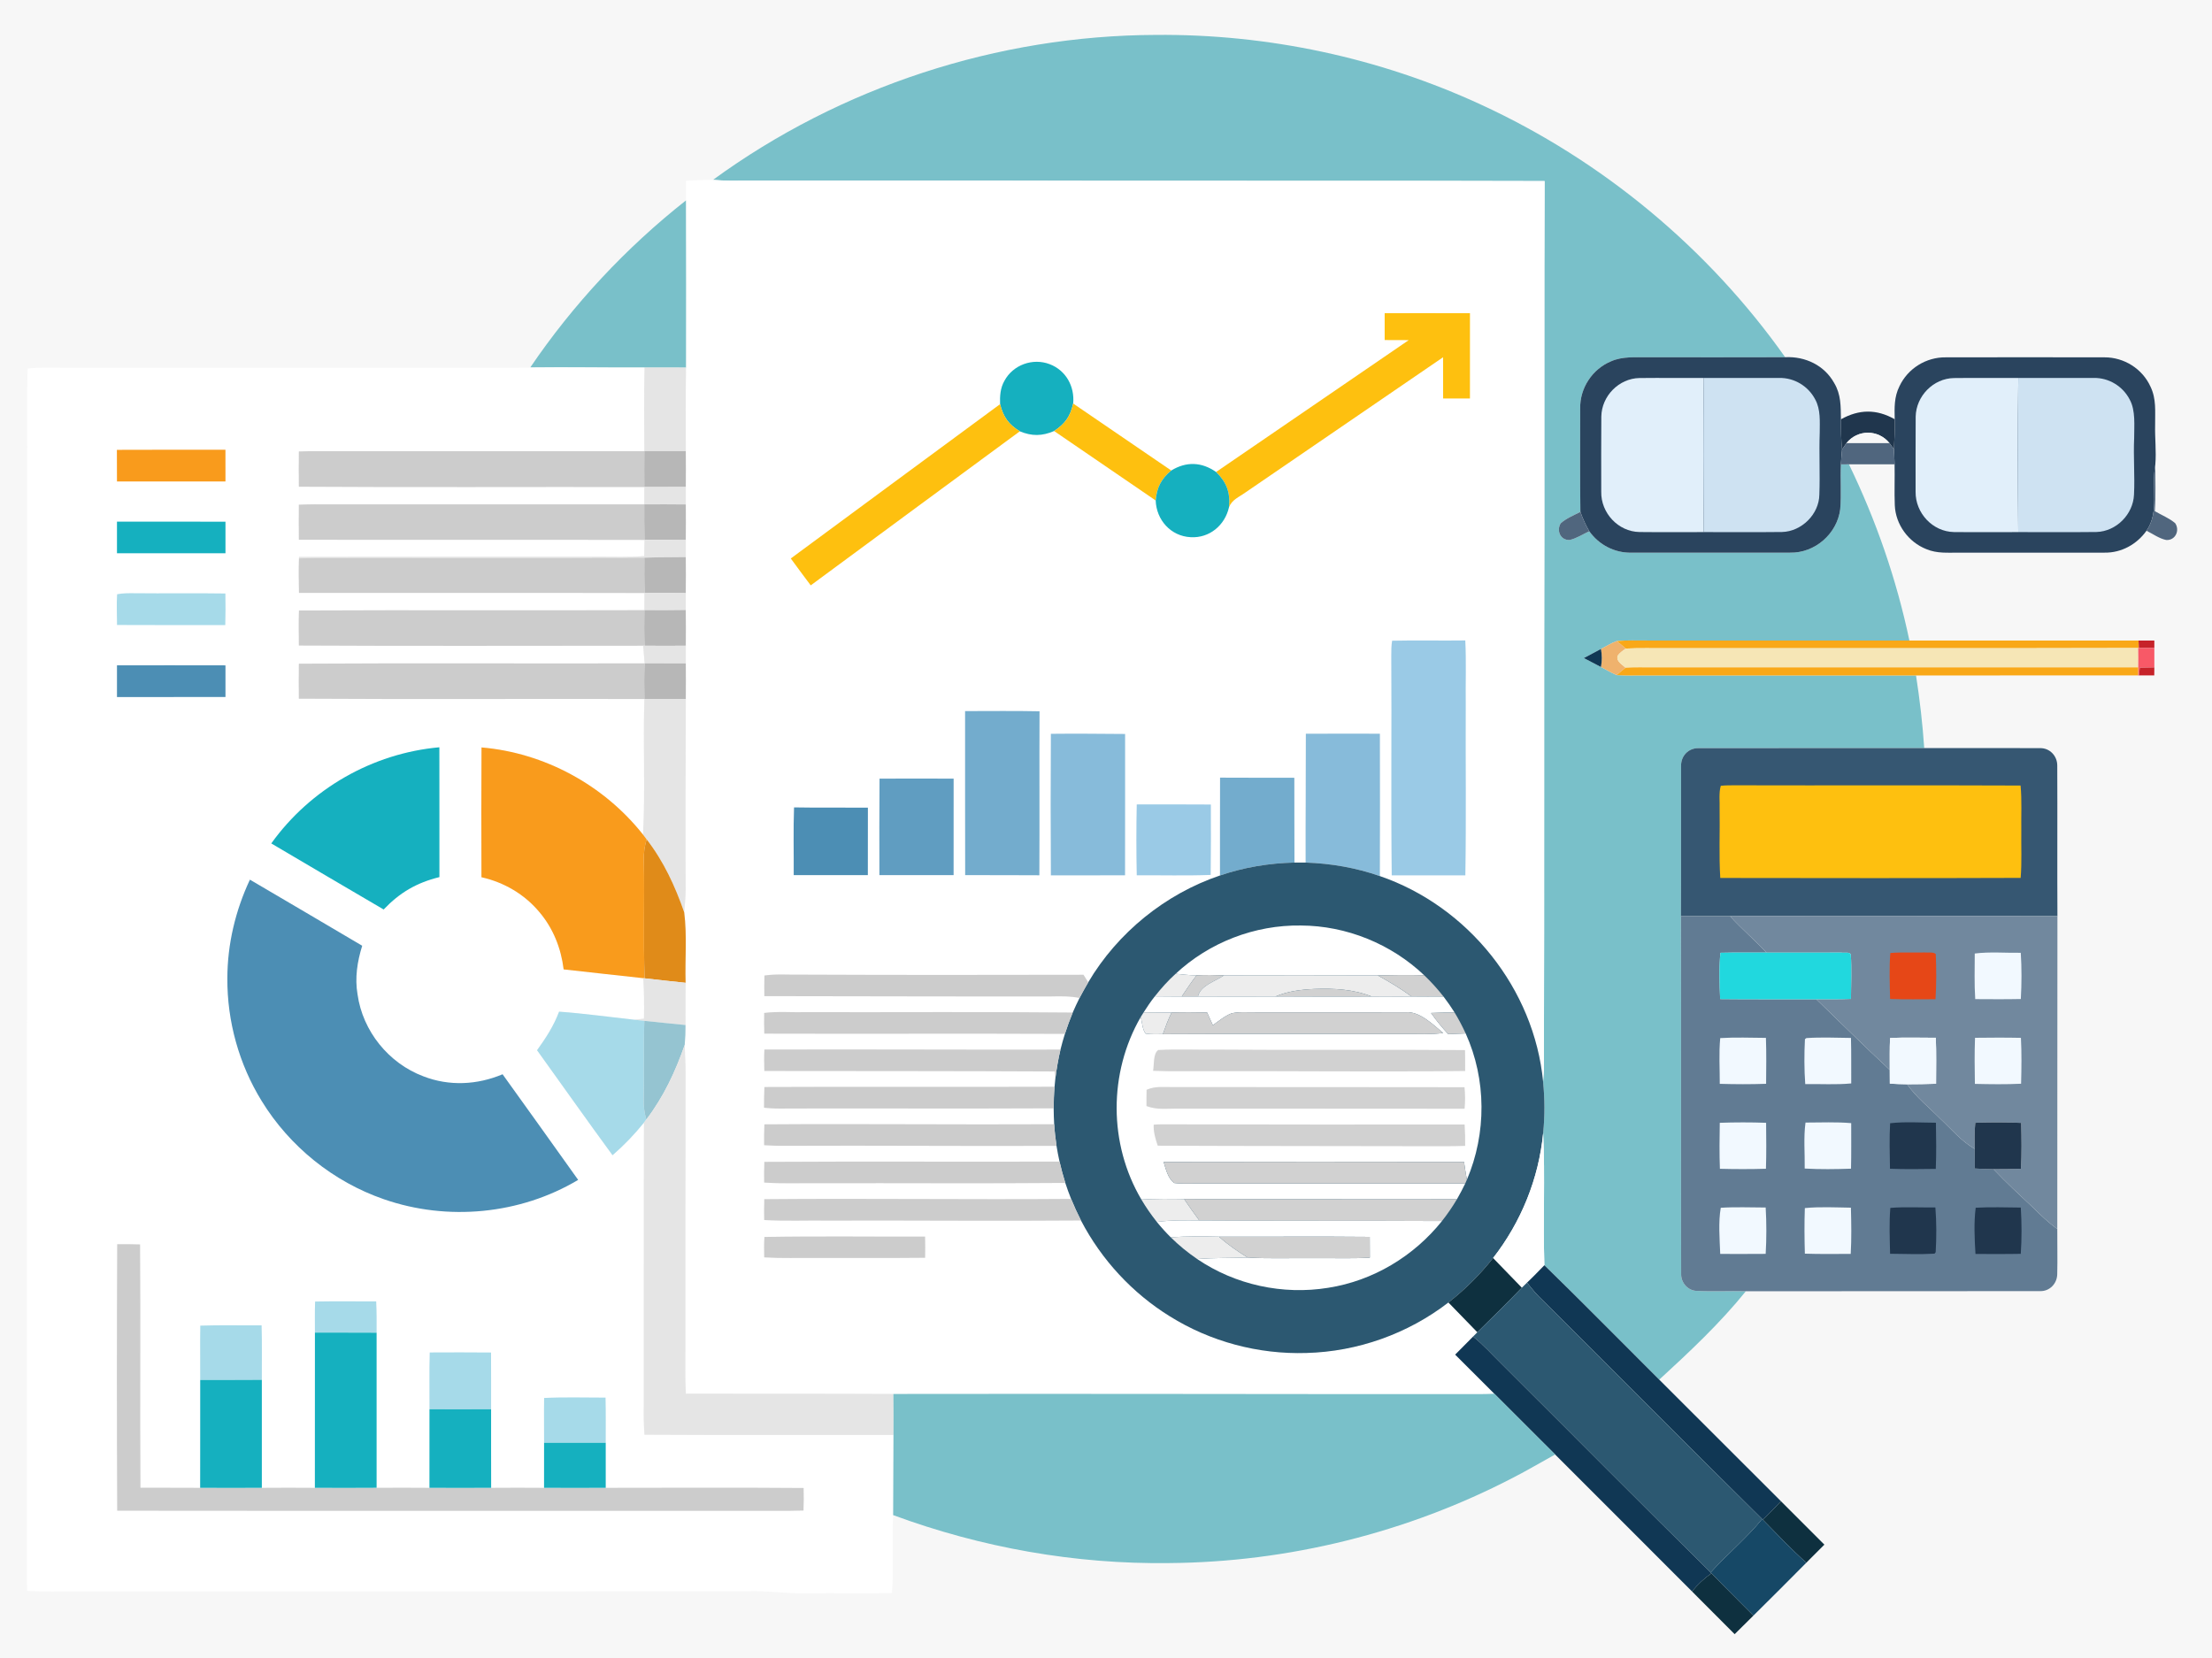 <?xml version="1.0" encoding="UTF-8" standalone="no"?>
<!DOCTYPE svg PUBLIC "-//W3C//DTD SVG 1.1//EN" "http://www.w3.org/Graphics/SVG/1.1/DTD/svg11.dtd">
<svg xmlns="http://www.w3.org/2000/svg" version="1.1" viewBox="0 0 823 617" width="823.0pt" height="617.0pt">
<path d="M 0.00 0.00 L 823.00 0.00 L 823.00 617.00 L 0.00 617.00 L 0.00 0.00 Z" fill="#f7f7f7" />
<path d="M 430.00 12.99 C 471.62 12.60 513.27 21.48 551.06 38.95 C 596.12 59.68 635.55 92.40 664.19 132.91 C 647.13 132.98 630.06 132.93 613.00 132.93 C 608.46 132.98 603.65 132.55 599.41 134.44 C 592.43 137.34 587.77 144.41 587.93 151.99 C 587.91 164.81 587.84 177.65 588.00 190.47 C 585.56 191.73 582.75 192.86 580.69 194.70 C 579.00 197.41 580.57 201.08 584.00 200.92 C 586.56 200.35 588.93 198.77 591.31 197.67 C 594.92 202.73 600.74 205.78 606.98 205.64 C 626.66 205.62 646.35 205.64 666.02 205.63 C 675.24 205.84 683.53 198.62 684.67 189.48 C 685.15 183.95 684.66 178.34 684.92 172.79 C 685.92 172.78 686.92 172.77 687.92 172.77 C 698.03 193.62 705.65 215.65 710.41 238.33 C 677.94 238.34 645.47 238.32 613.00 238.33 C 609.12 238.35 605.32 238.18 601.53 238.53 C 599.49 239.28 597.59 240.47 595.66 241.47 C 593.53 242.60 591.40 243.71 589.28 244.86 C 591.40 245.97 593.53 247.06 595.65 248.18 C 597.57 249.20 599.49 250.29 601.47 251.20 C 604.98 251.43 608.43 251.32 612.00 251.33 C 645.63 251.33 679.25 251.33 712.88 251.33 C 714.27 260.30 715.32 269.30 715.93 278.35 C 688.03 278.38 659.84 278.32 631.98 278.38 C 628.21 278.29 625.40 281.25 625.46 284.98 C 625.39 303.58 625.50 322.28 625.41 340.90 C 625.56 385.18 625.38 429.72 625.49 474.02 C 625.41 477.15 627.79 480.04 630.95 480.31 C 637.13 480.66 643.37 480.31 649.56 480.46 C 639.83 492.50 628.70 502.91 617.34 513.35 C 603.10 499.17 588.99 484.79 574.60 470.78 C 574.06 454.39 574.92 437.94 574.15 421.57 C 574.81 415.05 574.76 409.01 574.13 402.51 C 574.22 401.01 574.35 399.52 574.42 398.02 C 574.63 330.63 574.43 263.37 574.60 196.00 C 574.66 153.13 574.50 110.25 574.69 67.38 C 518.12 67.21 461.57 67.34 405.00 67.26 C 362.67 67.14 320.33 67.25 278.00 67.20 C 273.74 67.24 269.51 67.31 265.27 66.93 C 312.77 32.27 371.20 13.19 430.00 12.99 Z" fill="#79c0c9" />
<path d="M 265.27 66.93 C 269.51 67.31 273.74 67.24 278.00 67.20 C 320.33 67.25 362.67 67.14 405.00 67.26 C 461.57 67.34 518.12 67.21 574.69 67.38 C 574.50 110.25 574.66 153.13 574.60 196.00 C 574.43 263.37 574.63 330.63 574.42 398.02 C 574.35 399.52 574.22 401.01 574.13 402.51 C 570.83 367.88 546.21 337.24 513.39 325.98 C 513.46 308.33 513.44 290.66 513.40 273.01 C 504.22 273.00 495.04 272.98 485.86 273.02 C 485.88 288.99 485.73 304.97 485.78 320.95 C 484.39 320.92 483.00 320.92 481.62 320.95 C 481.54 310.44 481.62 299.92 481.57 289.40 C 472.36 289.35 463.15 289.43 453.94 289.35 C 453.87 301.49 453.95 313.62 453.91 325.76 C 433.57 332.63 415.81 347.04 404.89 365.51 C 404.31 364.57 403.72 363.63 403.13 362.70 C 368.09 362.78 333.04 362.80 298.00 362.65 C 293.34 362.74 288.91 362.32 284.42 362.98 C 284.33 365.54 284.37 368.08 284.38 370.65 C 319.93 370.68 355.45 370.81 391.00 370.76 C 394.58 370.69 398.11 370.61 401.65 371.33 C 400.77 373.13 399.91 374.92 399.12 376.76 C 366.09 376.43 333.04 376.69 300.00 376.61 C 294.79 376.74 289.49 376.27 284.33 376.90 C 284.26 379.47 284.32 382.03 284.37 384.60 C 321.65 384.72 358.93 384.52 396.21 384.69 C 395.61 386.63 395.05 388.58 394.56 390.55 C 357.85 390.63 321.10 390.41 284.40 390.53 C 284.26 393.19 284.32 395.83 284.38 398.49 C 320.36 398.54 356.46 398.50 392.43 398.68 L 392.68 401.12 C 392.57 402.21 392.47 403.29 392.36 404.37 C 356.40 404.51 320.36 404.30 284.41 404.47 C 284.28 407.03 284.29 409.60 284.27 412.17 C 287.20 412.47 290.06 412.56 293.00 412.46 C 326.01 412.39 359.02 412.55 392.03 412.39 C 392.04 414.36 392.11 416.34 392.22 418.32 C 356.29 418.51 320.31 418.11 284.40 418.36 C 284.27 420.93 284.30 423.53 284.31 426.11 C 286.87 426.26 289.43 426.38 292.00 426.34 C 325.70 426.18 359.39 426.50 393.09 426.35 C 393.40 428.31 393.79 430.27 394.21 432.21 C 357.63 432.33 320.95 432.10 284.39 432.32 C 284.27 434.89 284.30 437.43 284.32 440.01 C 291.18 440.49 298.11 440.17 305.00 440.25 C 335.45 440.18 365.92 440.40 396.36 440.15 C 397.01 442.16 397.75 444.14 398.52 446.10 C 360.50 446.40 322.37 445.86 284.37 446.20 C 284.26 448.80 284.30 451.36 284.33 453.96 C 292.20 454.39 300.11 454.06 308.00 454.16 C 339.39 454.05 370.80 454.38 402.19 454.12 C 409.78 468.69 421.26 481.13 435.24 489.78 C 450.35 499.22 468.19 503.98 486.00 503.43 C 505.11 502.94 523.76 496.30 538.90 484.64 C 542.49 488.33 546.07 492.03 549.66 495.72 C 549.13 496.26 548.60 496.79 548.07 497.33 C 545.85 499.56 543.65 501.82 541.41 504.04 C 546.26 508.90 551.12 513.74 555.98 518.60 C 552.32 518.77 548.66 518.76 545.00 518.74 C 474.12 518.77 403.29 518.56 332.40 518.68 C 306.66 518.55 280.93 518.63 255.19 518.58 C 254.83 513.05 255.03 507.54 255.00 502.00 C 254.98 468.33 255.01 434.67 255.08 401.00 C 255.14 396.91 254.88 392.84 254.76 388.76 C 254.97 386.31 255.08 383.86 255.06 381.40 C 254.98 376.17 255.12 370.93 255.09 365.69 C 254.82 357.00 255.67 348.11 254.57 339.48 C 254.79 336.65 255.10 333.84 255.10 331.00 C 254.99 307.36 255.11 283.72 255.16 260.08 C 255.20 255.68 255.19 251.27 255.16 246.86 C 255.15 244.66 255.15 242.46 255.16 240.26 C 255.20 235.84 255.20 231.42 255.14 226.99 C 255.13 224.89 255.13 222.79 255.14 220.69 C 255.20 216.22 255.20 211.77 255.15 207.30 C 255.13 205.18 255.13 203.05 255.15 200.93 C 255.20 196.52 255.19 192.11 255.16 187.70 C 255.15 185.53 255.15 183.36 255.16 181.19 C 255.19 176.76 255.20 172.32 255.16 167.88 C 255.11 157.52 255.09 147.15 255.23 136.79 C 255.25 116.06 255.28 95.32 255.21 74.58 C 255.19 72.15 255.21 69.71 255.23 67.27 C 258.56 67.13 261.93 66.85 265.27 66.93 Z" fill="#ffffff" />
<path d="M 255.21 74.58 C 255.28 95.32 255.25 116.06 255.23 136.79 C 250.09 136.75 244.95 136.77 239.81 136.78 C 225.63 136.85 211.46 136.56 197.28 136.75 C 213.14 113.33 232.99 92.08 255.21 74.58 Z" fill="#79c0c9" />
<path d="M 515.18 116.53 C 525.76 116.54 536.34 116.50 546.92 116.54 C 546.91 127.11 546.93 137.69 546.91 148.27 C 543.58 148.29 540.26 148.29 536.93 148.27 C 536.91 143.15 536.93 138.04 536.91 132.93 C 512.37 149.70 487.85 166.52 463.31 183.29 C 460.98 184.98 458.34 185.91 457.26 188.75 C 457.80 183.21 456.38 179.47 452.46 175.62 C 476.34 159.25 500.25 142.93 524.13 126.56 C 521.15 126.53 518.16 126.53 515.18 126.53 C 515.15 123.19 515.15 119.86 515.18 116.53 Z" fill="#fec00f" />
<path d="M 613.00 132.93 C 630.06 132.93 647.13 132.98 664.19 132.91 C 671.65 132.54 678.79 135.91 682.45 142.55 C 685.00 146.83 684.87 151.21 684.94 156.02 C 684.89 159.79 685.00 163.46 685.36 167.22 C 685.21 169.07 685.03 170.93 684.92 172.79 C 684.66 178.34 685.15 183.95 684.67 189.48 C 683.53 198.62 675.24 205.84 666.02 205.63 C 646.35 205.64 626.66 205.62 606.98 205.64 C 600.74 205.78 594.92 202.73 591.31 197.67 C 589.99 195.38 588.88 192.97 588.00 190.47 C 587.84 177.65 587.91 164.81 587.93 151.99 C 587.77 144.41 592.43 137.34 599.41 134.44 C 603.65 132.55 608.46 132.98 613.00 132.93 Z" fill="#2a445e" />
<path d="M 723.97 132.96 C 743.64 132.93 763.35 132.92 783.01 132.96 C 790.30 132.94 797.12 137.23 800.13 143.89 C 802.34 148.50 801.79 153.04 801.84 158.00 C 801.71 162.99 802.33 167.89 801.91 172.87 C 800.35 181.76 803.55 190.29 798.63 197.48 C 795.02 202.55 789.31 205.72 783.03 205.63 C 765.03 205.65 747.00 205.62 729.00 205.64 C 724.70 205.60 720.75 206.02 716.70 204.32 C 710.06 201.70 705.29 195.18 704.98 188.03 C 704.78 182.95 705.01 177.85 704.90 172.77 C 704.85 170.89 704.75 169.02 704.65 167.15 C 704.83 163.43 705.09 159.72 704.95 155.99 C 704.84 151.68 704.73 147.69 706.71 143.72 C 709.83 137.09 716.64 132.86 723.97 132.96 Z" fill="#2a445e" />
<path d="M 390.56 135.51 C 396.61 137.83 399.88 143.78 399.29 150.15 C 398.21 154.97 396.28 157.68 392.19 160.38 C 387.74 162.30 383.91 162.35 379.43 160.49 C 375.25 157.92 373.27 155.15 372.09 150.38 C 371.99 147.32 372.16 144.41 373.71 141.69 C 376.91 135.75 384.25 133.09 390.56 135.51 Z" fill="#15b0bf" />
<path d="M 10.28 137.13 C 14.89 136.65 19.39 136.85 24.00 136.86 C 77.00 136.86 130.00 136.88 183.00 136.86 C 187.76 136.90 192.52 136.92 197.28 136.75 C 211.46 136.56 225.63 136.85 239.81 136.78 C 239.57 147.13 239.68 157.50 239.74 167.86 C 198.50 167.87 157.24 167.86 116.00 167.86 C 114.40 167.88 112.80 167.94 111.20 167.99 C 111.14 172.36 111.14 176.73 111.20 181.10 C 154.02 181.37 196.90 181.13 239.73 181.22 C 239.73 183.37 239.72 185.52 239.71 187.67 C 200.81 187.66 161.90 187.67 123.00 187.67 C 119.06 187.63 115.13 187.63 111.19 187.79 C 111.15 192.14 111.14 196.48 111.20 200.83 C 154.06 200.92 196.94 200.80 239.80 200.89 C 239.76 202.90 239.72 204.90 239.69 206.90 C 233.78 207.40 227.92 207.11 222.00 207.16 C 185.15 207.20 148.09 207.11 111.27 207.20 L 111.23 207.77 C 111.07 212.02 111.16 216.34 111.24 220.60 C 154.09 220.65 196.94 220.55 239.78 220.65 C 239.77 222.78 239.76 224.91 239.75 227.04 C 196.95 227.18 154.02 226.95 111.23 227.16 C 111.07 231.49 111.18 235.85 111.20 240.19 C 153.88 240.42 196.61 240.26 239.30 240.26 C 239.50 242.45 239.68 244.64 239.84 246.83 C 196.97 246.94 154.06 246.69 111.20 246.95 C 111.14 251.29 111.14 255.63 111.19 259.97 C 154.03 260.23 196.91 259.99 239.76 260.09 C 239.18 276.89 240.14 293.78 239.25 310.55 C 224.67 292.12 202.59 280.10 179.15 278.11 C 179.05 294.21 179.09 310.32 179.13 326.41 C 187.53 328.29 195.14 332.73 200.67 339.36 C 205.81 345.40 208.76 352.85 209.71 360.70 C 219.58 361.84 229.47 362.86 239.34 363.97 C 239.65 369.01 239.71 373.98 239.59 379.03 C 238.37 379.16 237.15 379.29 235.93 379.42 C 226.63 378.40 217.33 377.10 208.01 376.42 C 206.00 381.78 203.13 386.17 199.81 390.78 C 209.19 403.79 218.41 416.92 227.90 429.85 C 232.16 426.17 236.07 422.09 239.60 417.72 C 239.46 452.81 239.60 487.91 239.53 523.00 C 239.46 526.62 239.51 530.22 239.78 533.83 C 270.66 533.99 301.55 533.93 332.43 533.92 C 332.42 543.86 332.35 553.81 332.31 563.75 C 331.80 573.41 332.57 583.10 331.88 592.74 C 321.59 593.04 311.29 592.72 301.00 592.87 C 293.30 593.13 285.71 591.78 278.00 592.12 C 195.01 592.17 111.99 592.13 29.00 592.14 C 22.69 592.07 16.44 592.38 10.14 591.94 C 9.99 588.63 9.93 585.32 9.98 582.00 C 10.06 446.65 10.09 311.35 10.08 176.00 C 10.30 163.05 9.88 150.07 10.28 137.13 Z" fill="#ffffff" />
<path d="M 239.81 136.78 C 244.95 136.77 250.09 136.75 255.23 136.79 C 255.09 147.15 255.11 157.52 255.16 167.88 C 250.02 167.87 244.88 167.88 239.74 167.86 C 239.68 157.50 239.57 147.13 239.81 136.78 Z" fill="#e5e5e5" />
<path d="M 609.98 140.66 C 617.96 140.57 625.95 140.67 633.93 140.64 C 633.70 159.73 633.74 178.90 633.91 197.99 C 625.93 197.96 617.95 198.06 609.97 197.96 C 602.06 197.82 595.63 190.88 595.76 183.01 C 595.76 173.67 595.70 164.32 595.79 154.99 C 595.91 147.36 602.33 140.80 609.98 140.66 Z" fill="#e1effa" />
<path d="M 633.93 140.64 C 643.29 140.64 652.65 140.62 662.01 140.63 C 667.59 140.52 672.81 143.69 675.37 148.63 C 677.44 152.39 677.05 156.86 677.05 161.00 C 676.77 168.69 677.20 176.36 676.91 184.04 C 676.82 191.35 670.29 197.77 663.03 197.95 C 653.33 198.07 643.61 197.95 633.91 197.99 C 633.74 178.90 633.70 159.73 633.93 140.64 Z" fill="#cee2f2" />
<path d="M 726.98 140.67 C 734.96 140.57 742.95 140.67 750.93 140.64 C 750.70 159.73 750.74 178.90 750.91 197.99 C 742.93 197.96 734.95 198.06 726.97 197.97 C 719.04 197.82 712.63 190.89 712.72 183.01 C 712.74 173.68 712.68 164.32 712.75 154.99 C 712.92 147.36 719.31 140.80 726.98 140.67 Z" fill="#e1effa" />
<path d="M 750.93 140.64 C 760.29 140.64 769.65 140.62 779.01 140.63 C 784.58 140.52 789.81 143.70 792.36 148.63 C 794.65 152.74 794.02 158.43 794.04 163.00 C 793.71 170.02 794.33 177.03 793.98 184.03 C 793.68 191.38 787.40 197.73 780.02 197.95 C 770.33 198.07 760.61 197.95 750.91 197.99 C 750.74 178.90 750.70 159.73 750.93 140.64 Z" fill="#cee2f2" />
<path d="M 372.09 150.38 C 373.27 155.15 375.25 157.92 379.43 160.49 C 353.47 179.56 327.56 198.70 301.64 217.81 C 299.14 214.50 296.68 211.15 294.22 207.80 C 320.15 188.62 346.14 169.53 372.09 150.38 Z" fill="#fec00f" />
<path d="M 399.29 150.15 C 411.46 158.45 423.62 166.77 435.78 175.07 C 432.04 178.21 430.41 181.35 429.99 186.23 C 417.41 177.59 404.78 169.00 392.19 160.38 C 396.28 157.68 398.21 154.97 399.29 150.15 Z" fill="#fec00f" />
<path d="M 704.95 155.99 C 705.09 159.72 704.83 163.43 704.65 167.15 C 704.12 166.38 703.57 165.63 703.01 164.89 C 698.84 159.73 691.15 159.72 686.98 164.89 C 686.43 165.66 685.89 166.43 685.36 167.22 C 685.00 163.46 684.89 159.79 684.94 156.02 C 691.71 152.24 698.18 152.17 704.95 155.99 Z" fill="#20364d" />
<path d="M 703.01 164.89 C 697.67 164.91 692.33 164.91 686.98 164.89 C 691.15 159.72 698.84 159.73 703.01 164.89 Z" fill="#f7f7f7" />
<path d="M 686.98 164.89 C 692.33 164.91 697.67 164.91 703.01 164.89 C 703.57 165.63 704.12 166.38 704.65 167.15 C 704.75 169.02 704.85 170.89 704.90 172.77 C 699.24 172.76 693.58 172.75 687.92 172.77 C 686.92 172.77 685.92 172.78 684.92 172.79 C 685.03 170.93 685.21 169.07 685.36 167.22 C 685.89 166.43 686.43 165.66 686.98 164.89 Z" fill="#50667e" />
<path d="M 83.88 167.34 C 83.90 171.28 83.90 175.22 83.89 179.15 C 70.43 179.17 56.97 179.17 43.52 179.15 C 43.50 175.23 43.50 171.30 43.49 167.38 C 56.95 167.30 70.42 167.37 83.88 167.34 Z" fill="#f99b1c" />
<path d="M 111.20 167.99 C 112.80 167.94 114.40 167.88 116.00 167.86 C 157.24 167.86 198.50 167.87 239.74 167.86 C 239.70 172.31 239.69 176.77 239.73 181.22 C 196.90 181.13 154.02 181.37 111.20 181.10 C 111.14 176.73 111.14 172.36 111.20 167.99 Z" fill="#cccccc" />
<path d="M 239.74 167.86 C 244.88 167.88 250.02 167.87 255.16 167.88 C 255.20 172.32 255.19 176.76 255.16 181.19 C 250.02 181.23 244.87 181.21 239.73 181.22 C 239.69 176.77 239.70 172.31 239.74 167.86 Z" fill="#b7b7b7" />
<path d="M 452.46 175.62 C 456.38 179.47 457.80 183.21 457.26 188.75 C 455.74 195.47 449.97 200.30 442.99 199.88 C 435.63 199.52 430.24 193.49 429.99 186.23 C 430.41 181.35 432.04 178.21 435.78 175.07 C 441.38 171.64 447.10 171.87 452.46 175.62 Z" fill="#15b0bf" />
<path d="M 801.91 172.87 C 801.87 178.66 802.12 184.42 801.73 190.20 C 804.22 191.66 807.12 192.80 809.31 194.68 C 811.12 197.37 809.38 201.11 806.00 200.93 C 803.40 200.42 800.99 198.65 798.63 197.48 C 803.55 190.29 800.35 181.76 801.91 172.87 Z" fill="#50667e" />
<path d="M 239.73 181.22 C 244.87 181.21 250.02 181.23 255.16 181.19 C 255.15 183.36 255.15 185.53 255.16 187.70 C 250.01 187.63 244.86 187.65 239.71 187.67 C 239.72 185.52 239.73 183.37 239.73 181.22 Z" fill="#e5e5e5" />
<path d="M 111.19 187.79 C 115.13 187.63 119.06 187.63 123.00 187.67 C 161.90 187.67 200.81 187.66 239.71 187.67 C 239.69 192.08 239.69 196.49 239.80 200.89 C 196.94 200.80 154.06 200.92 111.20 200.83 C 111.14 196.48 111.15 192.14 111.19 187.79 Z" fill="#cccccc" />
<path d="M 239.71 187.67 C 244.86 187.65 250.01 187.63 255.16 187.70 C 255.19 192.11 255.20 196.52 255.15 200.93 C 250.03 200.85 244.92 200.86 239.80 200.89 C 239.69 196.49 239.69 192.08 239.71 187.67 Z" fill="#b7b7b7" />
<path d="M 588.00 190.47 C 588.88 192.97 589.99 195.38 591.31 197.67 C 588.93 198.77 586.56 200.35 584.00 200.92 C 580.57 201.08 579.00 197.41 580.69 194.70 C 582.75 192.86 585.56 191.73 588.00 190.47 Z" fill="#50667e" />
<path d="M 43.52 194.10 C 56.98 194.11 70.43 194.10 83.89 194.11 C 83.90 198.03 83.90 201.95 83.89 205.87 C 70.43 205.88 56.98 205.87 43.52 205.87 C 43.49 201.95 43.49 198.03 43.52 194.10 Z" fill="#15b0bf" />
<path d="M 239.80 200.89 C 244.92 200.86 250.03 200.85 255.15 200.93 C 255.13 203.05 255.13 205.18 255.15 207.30 C 250.00 207.40 244.86 207.29 239.72 207.52 C 204.83 207.71 169.89 207.55 135.00 207.60 C 127.08 207.66 119.14 207.45 111.23 207.77 L 111.27 207.20 C 148.09 207.11 185.15 207.20 222.00 207.16 C 227.92 207.11 233.78 207.40 239.69 206.90 C 239.72 204.90 239.76 202.90 239.80 200.89 Z" fill="#e5e5e5" />
<path d="M 255.15 207.30 C 255.20 211.77 255.20 216.22 255.14 220.69 C 250.02 220.57 244.90 220.59 239.78 220.65 C 239.71 216.27 239.68 211.90 239.72 207.52 C 244.86 207.29 250.00 207.40 255.15 207.30 Z" fill="#b7b7b7" />
<path d="M 111.23 207.77 C 119.14 207.45 127.08 207.66 135.00 207.60 C 169.89 207.55 204.83 207.71 239.72 207.52 C 239.68 211.90 239.71 216.27 239.78 220.65 C 196.94 220.55 154.09 220.65 111.24 220.60 C 111.16 216.34 111.07 212.02 111.23 207.77 Z" fill="#cccccc" />
<path d="M 43.57 221.11 C 45.64 220.70 47.89 220.71 50.00 220.73 C 61.29 220.86 72.58 220.65 83.86 220.83 C 83.93 224.75 83.93 228.67 83.82 232.59 C 70.39 232.56 56.96 232.64 43.54 232.55 C 43.55 228.74 43.32 224.91 43.57 221.11 Z" fill="#a6dae9" />
<path d="M 239.78 220.65 C 244.90 220.59 250.02 220.57 255.14 220.69 C 255.13 222.79 255.13 224.89 255.14 226.99 C 250.01 227.09 244.88 227.06 239.75 227.04 C 239.76 224.91 239.77 222.78 239.78 220.65 Z" fill="#e5e5e5" />
<path d="M 111.23 227.16 C 154.02 226.95 196.95 227.18 239.75 227.04 C 239.68 231.45 239.66 235.86 239.82 240.26 L 239.30 240.26 C 196.61 240.26 153.88 240.42 111.20 240.19 C 111.18 235.85 111.07 231.49 111.23 227.16 Z" fill="#cccccc" />
<path d="M 239.75 227.04 C 244.88 227.06 250.01 227.09 255.14 226.99 C 255.20 231.42 255.20 235.84 255.16 240.26 C 250.05 240.33 244.93 240.31 239.82 240.26 C 239.66 235.86 239.68 231.45 239.75 227.04 Z" fill="#b7b7b7" />
<path d="M 517.95 238.40 C 527.01 238.19 536.11 238.43 545.18 238.30 C 545.57 246.19 545.25 254.10 545.35 262.00 C 545.25 283.23 545.55 304.50 545.20 325.72 C 536.07 325.69 526.94 325.71 517.81 325.71 C 517.48 298.49 517.82 271.23 517.64 244.00 C 517.63 242.15 517.65 240.24 517.95 238.40 Z" fill="#9acae6" />
<path d="M 601.53 238.53 C 602.69 239.43 603.79 240.38 604.91 241.32 C 603.83 242.09 602.55 242.92 601.85 244.06 C 601.26 246.14 603.59 247.24 604.82 248.46 C 603.67 249.32 602.58 250.27 601.47 251.20 C 599.49 250.29 597.57 249.20 595.65 248.18 C 596.09 245.83 596.05 243.83 595.66 241.47 C 597.59 240.47 599.49 239.28 601.53 238.53 Z" fill="#efb26d" />
<path d="M 601.53 238.53 C 605.32 238.18 609.12 238.35 613.00 238.33 C 645.47 238.32 677.94 238.34 710.41 238.33 C 738.83 238.34 767.25 238.31 795.67 238.34 C 795.71 239.27 795.75 240.19 795.79 241.12 L 795.54 241.12 C 737.04 241.28 678.51 241.16 620.00 241.20 C 614.97 241.23 609.93 241.08 604.91 241.32 C 603.79 240.38 602.69 239.43 601.53 238.53 Z" fill="#f9a818" />
<path d="M 795.67 238.34 C 797.63 238.34 799.59 238.34 801.55 238.34 L 801.55 241.12 C 799.63 241.11 797.71 241.11 795.79 241.12 C 795.75 240.19 795.71 239.27 795.67 238.34 Z" fill="#c62229" />
<path d="M 239.30 240.26 L 239.82 240.26 C 244.93 240.31 250.05 240.33 255.16 240.26 C 255.15 242.46 255.15 244.66 255.16 246.86 C 250.05 246.84 244.94 246.86 239.84 246.83 C 239.68 244.64 239.50 242.45 239.30 240.26 Z" fill="#e5e5e5" />
<path d="M 604.91 241.32 C 609.93 241.08 614.97 241.23 620.00 241.20 C 678.51 241.16 737.04 241.28 795.54 241.12 C 795.58 243.52 795.60 245.92 795.56 248.32 C 735.37 248.34 675.19 248.32 615.00 248.33 C 611.62 248.35 608.19 248.22 604.82 248.46 C 603.59 247.24 601.26 246.14 601.85 244.06 C 602.55 242.92 603.83 242.09 604.91 241.32 Z" fill="#f6e6b6" />
<path d="M 795.54 241.12 L 795.79 241.12 C 797.71 241.11 799.63 241.11 801.55 241.12 C 801.56 243.52 801.56 245.93 801.55 248.33 C 799.75 248.37 797.95 248.41 796.15 248.45 C 796.04 249.40 795.93 250.36 795.82 251.31 L 795.47 251.31 C 795.50 250.32 795.53 249.32 795.56 248.32 C 795.60 245.92 795.58 243.52 795.54 241.12 Z" fill="#f85967" />
<path d="M 595.66 241.47 C 596.05 243.83 596.09 245.83 595.65 248.18 C 593.53 247.06 591.40 245.97 589.28 244.86 C 591.40 243.71 593.53 242.60 595.66 241.47 Z" fill="#103754" />
<path d="M 111.20 246.95 C 154.06 246.69 196.97 246.94 239.84 246.83 C 239.64 251.25 239.68 255.67 239.76 260.09 C 196.91 259.99 154.03 260.23 111.19 259.97 C 111.14 255.63 111.14 251.29 111.20 246.95 Z" fill="#cccccc" />
<path d="M 239.84 246.83 C 244.94 246.86 250.05 246.84 255.16 246.86 C 255.19 251.27 255.20 255.68 255.16 260.08 C 250.03 260.09 244.89 260.08 239.76 260.09 C 239.68 255.67 239.64 251.25 239.84 246.83 Z" fill="#b7b7b7" />
<path d="M 43.52 247.56 C 56.98 247.55 70.43 247.53 83.89 247.57 C 83.90 251.49 83.90 255.42 83.89 259.35 C 70.43 259.38 56.98 259.37 43.52 259.36 C 43.49 255.42 43.49 251.49 43.52 247.56 Z" fill="#4c8eb4" />
<path d="M 604.82 248.46 C 608.19 248.22 611.62 248.35 615.00 248.33 C 675.19 248.32 735.37 248.34 795.56 248.32 C 795.53 249.32 795.50 250.32 795.47 251.31 C 767.94 251.34 740.41 251.31 712.88 251.33 C 679.25 251.33 645.63 251.33 612.00 251.33 C 608.43 251.32 604.98 251.43 601.47 251.20 C 602.58 250.27 603.67 249.32 604.82 248.46 Z" fill="#f9a818" />
<path d="M 796.15 248.45 C 797.95 248.41 799.75 248.37 801.55 248.33 C 801.54 249.32 801.53 250.31 801.52 251.30 C 799.62 251.30 797.72 251.31 795.82 251.31 C 795.93 250.36 796.04 249.40 796.15 248.45 Z" fill="#c62229" />
<path d="M 239.76 260.09 C 244.89 260.08 250.03 260.09 255.16 260.08 C 255.11 283.72 254.99 307.36 255.10 331.00 C 255.10 333.84 254.79 336.65 254.57 339.48 C 251.19 329.75 246.92 320.48 240.58 312.30 C 240.14 311.71 239.70 311.13 239.25 310.55 C 240.14 293.78 239.18 276.89 239.76 260.09 Z" fill="#e5e5e5" />
<path d="M 359.07 264.59 C 368.30 264.59 377.54 264.47 386.77 264.66 C 386.68 285.00 386.81 305.34 386.71 325.68 C 377.50 325.66 368.30 325.60 359.10 325.63 C 359.04 305.28 359.09 284.94 359.07 264.59 Z" fill="#73accd" />
<path d="M 390.99 273.04 C 400.19 272.93 409.40 273.04 418.61 273.10 C 418.59 290.63 418.63 308.16 418.59 325.68 C 409.39 325.73 400.19 325.70 390.99 325.70 C 390.88 308.16 390.88 290.59 390.99 273.04 Z" fill="#87bbda" />
<path d="M 485.86 273.02 C 495.04 272.98 504.22 273.00 513.40 273.01 C 513.44 290.66 513.46 308.33 513.39 325.98 C 504.50 322.87 495.18 321.27 485.78 320.95 C 485.73 304.97 485.88 288.99 485.86 273.02 Z" fill="#87bbda" />
<path d="M 163.47 278.05 C 163.51 294.15 163.47 310.26 163.49 326.36 C 155.01 328.45 148.75 332.10 142.74 338.41 C 128.79 330.25 114.86 322.04 100.93 313.83 C 115.50 293.51 138.56 280.29 163.47 278.05 Z" fill="#15b0bf" />
<path d="M 179.15 278.11 C 202.59 280.10 224.67 292.12 239.25 310.55 C 239.70 311.13 240.14 311.71 240.58 312.30 C 239.82 314.88 239.46 317.30 239.56 320.00 C 239.84 334.67 239.34 349.36 239.83 364.02 L 239.34 363.97 C 229.47 362.86 219.58 361.84 209.71 360.70 C 208.76 352.85 205.81 345.40 200.67 339.36 C 195.14 332.73 187.53 328.29 179.13 326.41 C 179.09 310.32 179.05 294.21 179.15 278.11 Z" fill="#f99b1c" />
<path d="M 631.98 278.38 C 659.84 278.32 688.03 278.38 715.93 278.35 C 730.28 278.37 744.68 278.31 759.02 278.37 C 762.70 278.30 765.49 281.35 765.43 284.97 C 765.52 303.57 765.39 322.27 765.49 340.88 C 724.89 340.82 684.29 340.76 643.68 340.87 C 637.59 340.89 631.50 340.83 625.41 340.90 C 625.50 322.28 625.39 303.58 625.46 284.98 C 625.40 281.25 628.21 278.29 631.98 278.38 Z" fill="#365772" />
<path d="M 453.94 289.35 C 463.15 289.43 472.36 289.35 481.57 289.40 C 481.62 299.92 481.54 310.44 481.62 320.95 C 472.18 321.16 462.84 322.71 453.91 325.76 C 453.95 313.62 453.87 301.49 453.94 289.35 Z" fill="#73accd" />
<path d="M 327.24 289.72 C 336.43 289.68 345.62 289.68 354.81 289.72 C 354.81 301.69 354.83 313.66 354.80 325.62 C 345.59 325.63 336.39 325.63 327.19 325.62 C 327.17 313.66 327.13 301.69 327.24 289.72 Z" fill="#609dc1" />
<path d="M 640.24 292.38 C 642.13 292.18 644.09 292.20 646.00 292.20 C 681.26 292.30 716.53 292.13 751.78 292.29 C 752.30 297.87 751.96 303.38 752.05 309.00 C 751.96 314.90 752.29 320.80 751.81 326.65 C 714.56 326.79 677.30 326.73 640.05 326.68 C 639.51 318.15 639.95 309.55 639.80 301.00 C 639.89 298.20 639.45 295.08 640.24 292.38 Z" fill="#fec00f" />
<path d="M 422.94 299.32 C 432.13 299.32 441.32 299.27 450.51 299.35 C 450.54 308.08 450.57 316.82 450.45 325.55 C 441.29 325.89 432.10 325.63 422.94 325.69 C 422.76 316.92 422.75 308.09 422.94 299.32 Z" fill="#9acae6" />
<path d="M 295.43 300.42 C 304.59 300.59 313.75 300.44 322.91 300.51 C 322.90 308.88 322.92 317.26 322.89 325.63 C 313.69 325.62 304.50 325.63 295.31 325.62 C 295.36 317.23 295.13 308.81 295.43 300.42 Z" fill="#4c8eb4" />
<path d="M 240.58 312.30 C 246.92 320.48 251.19 329.75 254.57 339.48 C 255.67 348.11 254.82 357.00 255.09 365.69 C 249.99 365.18 244.91 364.59 239.83 364.02 C 239.34 349.36 239.84 334.67 239.56 320.00 C 239.46 317.30 239.82 314.88 240.58 312.30 Z" fill="#e08b19" />
<path d="M 481.62 320.95 C 483.00 320.92 484.39 320.92 485.78 320.95 C 495.18 321.27 504.50 322.87 513.39 325.98 C 546.21 337.24 570.83 367.88 574.13 402.51 C 574.76 409.01 574.81 415.05 574.15 421.57 C 572.55 438.46 565.95 454.73 555.52 468.10 C 550.68 474.24 545.07 479.83 538.90 484.64 C 523.76 496.30 505.11 502.94 486.00 503.43 C 468.19 503.98 450.35 499.22 435.24 489.78 C 421.26 481.13 409.78 468.69 402.19 454.12 C 400.85 451.50 399.63 448.83 398.52 446.10 C 397.75 444.14 397.01 442.16 396.36 440.15 C 395.54 437.53 394.82 434.88 394.21 432.21 C 393.79 430.27 393.40 428.31 393.09 426.35 C 392.70 423.68 392.38 421.01 392.22 418.32 C 392.11 416.34 392.04 414.36 392.03 412.39 C 392.04 409.71 392.13 407.04 392.36 404.37 C 392.47 403.29 392.57 402.21 392.68 401.12 C 393.14 397.57 393.73 394.04 394.56 390.55 C 395.05 388.58 395.61 386.63 396.21 384.69 C 397.07 382.01 398.04 379.36 399.12 376.76 C 399.91 374.92 400.77 373.13 401.65 371.33 C 402.68 369.37 403.76 367.43 404.89 365.51 C 415.81 347.04 433.57 332.63 453.91 325.76 C 462.84 322.71 472.18 321.16 481.62 320.95 Z" fill="#2c5871" />
<path d="M 92.98 327.31 C 106.92 335.47 120.84 343.69 134.76 351.90 C 132.93 357.81 131.98 363.84 133.03 370.01 C 134.95 383.68 144.60 395.63 157.51 400.48 C 167.09 404.22 177.57 403.70 186.99 399.72 C 196.39 412.80 205.77 425.90 215.11 439.02 C 193.53 451.89 166.53 454.46 142.83 446.22 C 124.03 439.73 107.74 426.60 97.35 409.65 C 88.94 396.00 84.49 380.03 84.59 364.00 C 84.61 351.31 87.60 338.78 92.98 327.31 Z" fill="#4c8eb4" />
<path d="M 625.41 340.90 C 631.50 340.83 637.59 340.89 643.68 340.87 C 647.96 345.65 652.88 349.76 657.25 354.45 C 651.54 354.51 645.82 354.36 640.11 354.52 C 639.52 360.21 639.76 366.03 640.00 371.74 C 651.92 371.89 663.86 371.76 675.78 371.81 C 684.88 380.58 693.84 389.50 703.10 398.10 C 703.11 399.80 703.12 401.50 703.13 403.20 C 705.27 403.34 707.42 403.43 709.57 403.45 C 713.08 408.41 717.56 411.88 721.81 416.18 C 726.09 420.18 729.58 424.48 734.71 427.49 C 734.73 429.93 734.74 432.36 734.76 434.79 C 737.07 434.92 739.39 435.02 741.70 435.03 C 746.46 440.04 751.51 444.74 756.55 449.46 C 759.38 452.24 762.22 454.97 765.44 457.31 C 765.40 462.88 765.57 468.46 765.42 474.03 C 765.40 477.57 762.64 480.51 759.03 480.41 C 722.72 480.49 685.91 480.39 649.56 480.46 C 643.37 480.31 637.13 480.66 630.95 480.31 C 627.79 480.04 625.41 477.15 625.49 474.02 C 625.38 429.72 625.56 385.18 625.41 340.90 Z" fill="#617b93" />
<path d="M 643.68 340.87 C 684.29 340.76 724.89 340.82 765.49 340.88 C 765.41 379.69 765.51 418.50 765.44 457.31 C 762.22 454.97 759.38 452.24 756.55 449.46 C 751.51 444.74 746.46 440.04 741.70 435.03 C 745.11 435.03 748.51 434.99 751.91 434.89 C 752.24 429.20 752.15 423.51 751.99 417.81 C 746.31 417.57 740.60 417.54 734.93 417.78 C 734.60 421.02 734.67 424.24 734.71 427.49 C 729.58 424.48 726.09 420.18 721.81 416.18 C 717.56 411.88 713.08 408.41 709.57 403.45 C 713.16 403.43 716.75 403.41 720.34 403.25 C 720.35 397.53 720.50 391.85 720.23 386.14 C 714.57 386.13 708.88 385.96 703.23 386.22 C 703.01 390.17 703.11 394.15 703.10 398.10 C 693.84 389.50 684.88 380.58 675.78 371.81 C 680.08 371.81 684.37 371.85 688.66 371.68 C 688.71 366.19 688.99 360.63 688.60 355.16 C 688.24 354.10 685.93 354.63 685.03 354.44 C 675.77 354.48 666.51 354.48 657.25 354.45 C 652.88 349.76 647.96 345.65 643.68 340.87 Z" fill="#71889e" />
<path d="M 484.00 344.37 C 500.98 344.44 517.57 351.21 529.88 362.87 C 524.12 362.74 518.36 362.78 512.60 362.92 C 493.54 362.85 474.48 362.86 455.42 362.91 C 452.01 362.79 448.62 362.70 445.21 362.90 C 442.59 362.91 440.02 362.58 437.42 362.32 C 449.94 350.64 466.88 344.11 484.00 344.37 Z" fill="#ffffff" />
<path d="M 640.11 354.52 C 645.82 354.36 651.54 354.51 657.25 354.45 C 666.51 354.48 675.77 354.48 685.03 354.44 C 685.93 354.63 688.24 354.10 688.60 355.16 C 688.99 360.63 688.71 366.19 688.66 371.68 C 684.37 371.85 680.08 371.81 675.78 371.81 C 663.86 371.76 651.92 371.89 640.00 371.74 C 639.76 366.03 639.52 360.21 640.11 354.52 Z" fill="#21d8de" />
<path d="M 703.32 354.60 C 707.52 354.24 711.79 354.51 716.01 354.40 C 717.25 354.55 719.25 354.11 720.22 354.97 C 720.46 360.51 720.49 366.27 720.12 371.80 C 714.49 371.80 708.86 371.92 703.23 371.71 C 703.11 366.03 702.86 360.26 703.32 354.60 Z" fill="#e64717" />
<path d="M 751.85 354.52 C 752.22 360.24 752.19 366.00 751.87 371.72 C 746.21 371.84 740.56 371.79 734.91 371.76 C 734.53 366.12 734.73 360.44 734.73 354.79 C 740.36 354.08 746.17 354.61 751.85 354.52 Z" fill="#f2f9ff" />
<path d="M 437.42 362.32 C 440.02 362.58 442.59 362.91 445.21 362.90 C 443.24 365.42 441.46 368.14 439.67 370.80 C 436.33 370.83 433.00 370.72 429.67 370.73 C 432.02 367.75 434.59 364.86 437.42 362.32 Z" fill="#ededed" />
<path d="M 284.42 362.98 C 288.91 362.32 293.34 362.74 298.00 362.65 C 333.04 362.80 368.09 362.78 403.13 362.70 C 403.72 363.63 404.31 364.57 404.89 365.51 C 403.76 367.43 402.68 369.37 401.65 371.33 C 398.11 370.61 394.58 370.69 391.00 370.76 C 355.45 370.81 319.93 370.68 284.38 370.65 C 284.37 368.08 284.33 365.54 284.42 362.98 Z" fill="#cccccc" />
<path d="M 445.21 362.90 C 448.62 362.70 452.01 362.79 455.42 362.91 C 452.16 365.17 446.65 366.62 445.70 370.80 C 443.69 370.79 441.68 370.79 439.67 370.80 C 441.46 368.14 443.24 365.42 445.21 362.90 Z" fill="#d1d1d1" />
<path d="M 455.42 362.91 C 474.48 362.86 493.54 362.85 512.60 362.92 C 516.94 365.33 521.20 367.82 525.17 370.81 C 520.22 370.80 515.41 371.02 510.48 370.84 C 503.62 368.07 496.32 367.71 489.00 367.98 C 484.01 368.22 479.13 368.81 474.50 370.80 C 464.90 370.89 455.30 370.83 445.70 370.80 C 446.65 366.62 452.16 365.17 455.42 362.91 Z" fill="#ededed" />
<path d="M 512.60 362.92 C 518.36 362.78 524.12 362.74 529.88 362.87 C 532.48 365.35 534.89 368.00 537.09 370.83 C 533.12 370.87 529.15 370.84 525.17 370.81 C 521.20 367.82 516.94 365.33 512.60 362.92 Z" fill="#d1d1d1" />
<path d="M 239.34 363.97 L 239.83 364.02 C 244.91 364.59 249.99 365.18 255.09 365.69 C 255.12 370.93 254.98 376.17 255.06 381.40 C 249.94 380.92 244.84 380.35 239.73 379.85 C 238.46 379.72 237.19 379.57 235.93 379.42 C 237.15 379.29 238.37 379.16 239.59 379.03 C 239.71 373.98 239.65 369.01 239.34 363.97 Z" fill="#e5e5e5" />
<path d="M 489.00 367.98 C 496.32 367.71 503.62 368.07 510.48 370.84 C 498.49 370.84 486.49 370.90 474.50 370.80 C 479.13 368.81 484.01 368.22 489.00 367.98 Z" fill="#d1d1d1" />
<path d="M 429.67 370.73 C 433.00 370.72 436.33 370.83 439.67 370.80 C 441.68 370.79 443.69 370.79 445.70 370.80 C 455.30 370.83 464.90 370.89 474.50 370.80 C 486.49 370.90 498.49 370.84 510.48 370.84 C 515.41 371.02 520.22 370.80 525.17 370.81 C 529.15 370.84 533.12 370.87 537.09 370.83 C 538.55 372.74 539.92 374.71 541.20 376.74 C 538.28 376.73 535.36 376.78 532.44 376.91 C 534.39 379.70 536.50 382.28 538.81 384.77 C 540.98 384.70 543.15 384.62 545.32 384.53 C 553.07 401.63 553.12 421.73 545.77 438.97 C 545.37 436.77 545.02 434.56 544.71 432.34 C 507.46 432.28 470.20 432.26 432.95 432.35 C 433.71 434.86 434.62 438.72 436.95 440.19 C 440.26 440.56 443.67 440.31 447.00 440.35 C 479.72 440.35 512.44 440.33 545.16 440.36 C 544.21 442.35 543.17 444.30 542.07 446.22 C 508.23 446.31 474.41 446.16 440.57 446.16 C 435.26 446.06 429.96 446.04 424.66 446.32 C 412.45 425.65 412.43 399.24 424.40 378.45 C 424.97 380.27 425.02 383.11 426.25 384.59 C 428.35 384.91 430.54 384.81 432.66 384.79 C 462.77 384.62 492.89 384.77 523.00 384.72 C 527.68 384.66 532.28 385.01 536.95 384.36 C 533.19 381.28 528.22 376.22 523.01 376.65 C 504.35 376.69 485.66 376.69 467.00 376.66 C 464.11 376.71 460.98 376.38 458.16 377.07 C 455.66 378.05 453.43 379.92 451.25 381.47 C 450.53 379.89 449.82 378.31 449.11 376.73 C 444.71 376.65 440.32 376.60 435.92 376.75 C 432.44 376.81 428.97 376.66 425.50 376.69 C 426.82 374.64 428.13 372.64 429.67 370.73 Z" fill="#ffffff" />
<path d="M 208.01 376.42 C 217.33 377.10 226.63 378.40 235.93 379.42 C 237.19 379.57 238.46 379.72 239.73 379.85 C 239.41 389.56 239.75 399.28 239.51 409.00 C 239.40 411.62 239.77 414.06 240.46 416.58 C 240.18 416.97 239.89 417.34 239.60 417.72 C 236.07 422.09 232.16 426.17 227.90 429.85 C 218.41 416.92 209.19 403.79 199.81 390.78 C 203.13 386.17 206.00 381.78 208.01 376.42 Z" fill="#a6dae9" />
<path d="M 284.33 376.90 C 289.49 376.27 294.79 376.74 300.00 376.61 C 333.04 376.69 366.09 376.43 399.12 376.76 C 398.04 379.36 397.07 382.01 396.21 384.69 C 358.93 384.52 321.65 384.72 284.37 384.60 C 284.32 382.03 284.26 379.47 284.33 376.90 Z" fill="#cccccc" />
<path d="M 425.50 376.69 C 428.97 376.66 432.44 376.81 435.92 376.75 C 434.62 379.35 433.63 382.06 432.66 384.79 C 430.54 384.81 428.35 384.91 426.25 384.59 C 425.02 383.11 424.97 380.27 424.40 378.45 C 424.75 377.86 425.12 377.27 425.50 376.69 Z" fill="#ededed" />
<path d="M 435.92 376.75 C 440.32 376.60 444.71 376.65 449.11 376.73 C 449.82 378.31 450.53 379.89 451.25 381.47 C 453.43 379.92 455.66 378.05 458.16 377.07 C 460.98 376.38 464.11 376.71 467.00 376.66 C 485.66 376.69 504.35 376.69 523.01 376.65 C 528.22 376.22 533.19 381.28 536.95 384.36 C 532.28 385.01 527.68 384.66 523.00 384.72 C 492.89 384.77 462.77 384.62 432.66 384.79 C 433.63 382.06 434.62 379.35 435.92 376.75 Z" fill="#d1d1d1" />
<path d="M 532.44 376.91 C 535.36 376.78 538.28 376.73 541.20 376.74 C 542.73 379.25 544.09 381.86 545.32 384.53 C 543.15 384.62 540.98 384.70 538.81 384.77 C 536.50 382.28 534.39 379.70 532.44 376.91 Z" fill="#d1d1d1" />
<path d="M 239.73 379.85 C 244.84 380.35 249.94 380.92 255.06 381.40 C 255.08 383.86 254.97 386.31 254.76 388.76 C 251.30 398.73 246.89 408.16 240.46 416.58 C 239.77 414.06 239.40 411.62 239.51 409.00 C 239.75 399.28 239.41 389.56 239.73 379.85 Z" fill="#95c4d1" />
<path d="M 640.03 386.26 C 645.68 385.91 651.38 386.14 657.03 386.18 C 657.24 391.89 657.14 397.56 657.10 403.27 C 651.36 403.47 645.60 403.45 639.86 403.28 C 639.88 397.63 639.49 391.88 640.03 386.26 Z" fill="#f2f9ff" />
<path d="M 672.11 386.25 C 677.60 385.89 683.17 386.13 688.67 386.20 C 688.84 391.84 688.72 397.48 688.77 403.13 C 683.10 403.67 677.36 403.28 671.66 403.39 C 671.26 397.89 671.27 392.15 671.55 386.65 L 672.11 386.25 Z" fill="#f2f9ff" />
<path d="M 703.23 386.22 C 708.88 385.96 714.57 386.13 720.23 386.14 C 720.50 391.85 720.35 397.53 720.34 403.25 C 716.75 403.41 713.16 403.43 709.57 403.45 C 707.42 403.43 705.27 403.34 703.13 403.20 C 703.12 401.50 703.11 399.80 703.10 398.10 C 703.11 394.15 703.01 390.17 703.23 386.22 Z" fill="#f2f9ff" />
<path d="M 734.83 386.15 C 740.53 386.08 746.22 386.05 751.91 386.17 C 752.20 391.87 752.12 397.53 751.97 403.24 C 746.26 403.52 740.50 403.43 734.78 403.30 C 734.69 397.59 734.61 391.84 734.83 386.15 Z" fill="#f2f9ff" />
<path d="M 254.76 388.76 C 254.88 392.84 255.14 396.91 255.08 401.00 C 255.01 434.67 254.98 468.33 255.00 502.00 C 255.03 507.54 254.83 513.05 255.19 518.58 C 280.93 518.63 306.66 518.55 332.40 518.68 C 332.47 523.76 332.45 528.84 332.43 533.92 C 301.55 533.93 270.66 533.99 239.78 533.83 C 239.51 530.22 239.46 526.62 239.53 523.00 C 239.60 487.91 239.46 452.81 239.60 417.72 C 239.89 417.34 240.18 416.97 240.46 416.58 C 246.89 408.16 251.30 398.73 254.76 388.76 Z" fill="#e5e5e5" />
<path d="M 284.40 390.53 C 321.10 390.41 357.85 390.63 394.56 390.55 C 393.73 394.04 393.14 397.57 392.68 401.12 L 392.43 398.68 C 356.46 398.50 320.36 398.54 284.38 398.49 C 284.32 395.83 284.26 393.19 284.40 390.53 Z" fill="#cccccc" />
<path d="M 430.94 390.69 C 438.26 390.29 445.66 390.68 453.00 390.54 C 483.69 390.79 514.40 390.47 545.08 390.72 C 545.13 393.32 545.15 395.91 545.13 398.50 C 513.78 398.88 482.36 398.49 451.00 398.58 C 443.67 398.50 436.33 398.76 429.01 398.44 C 429.45 396.25 428.96 392.05 430.94 390.69 Z" fill="#d1d1d1" />
<path d="M 284.41 404.47 C 320.36 404.30 356.40 404.51 392.36 404.37 C 392.13 407.04 392.04 409.71 392.03 412.39 C 359.02 412.55 326.01 412.39 293.00 412.46 C 290.06 412.56 287.20 412.47 284.27 412.17 C 284.29 409.60 284.28 407.03 284.41 404.47 Z" fill="#cccccc" />
<path d="M 437.00 404.48 C 472.96 404.53 508.93 404.45 544.89 404.54 C 545.16 407.25 545.17 409.84 544.92 412.55 C 509.61 412.49 474.31 412.54 439.00 412.52 C 434.59 412.41 430.73 413.13 426.55 411.56 C 426.56 409.54 426.54 407.51 426.60 405.49 C 430.01 403.97 433.32 404.57 437.00 404.48 Z" fill="#d1d1d1" />
<path d="M 284.40 418.36 C 320.31 418.11 356.29 418.51 392.22 418.32 C 392.38 421.01 392.70 423.68 393.09 426.35 C 359.39 426.50 325.70 426.18 292.00 426.34 C 289.43 426.38 286.87 426.26 284.31 426.11 C 284.30 423.53 284.27 420.93 284.40 418.36 Z" fill="#cccccc" />
<path d="M 429.24 418.47 C 431.48 418.29 433.76 418.34 436.00 418.35 C 472.31 418.41 508.61 418.48 544.93 418.41 C 545.10 421.07 545.17 423.71 545.13 426.37 C 542.42 426.45 539.71 426.51 537.00 426.50 C 501.60 426.42 466.15 426.45 430.75 426.30 C 429.88 423.74 429.13 421.22 429.24 418.47 Z" fill="#d1d1d1" />
<path d="M 639.86 417.78 C 645.60 417.58 651.36 417.57 657.10 417.78 C 657.15 423.49 657.23 429.17 657.04 434.88 C 651.33 435.05 645.62 435.04 639.91 434.89 C 639.69 429.21 639.77 423.47 639.86 417.78 Z" fill="#f2f9ff" />
<path d="M 671.76 417.69 C 677.42 417.68 683.12 417.42 688.76 417.90 C 688.74 423.55 688.83 429.20 688.69 434.85 C 682.95 435.05 677.19 435.13 671.46 434.80 C 671.55 429.13 670.99 423.30 671.76 417.69 Z" fill="#f2f9ff" />
<path d="M 703.24 417.94 C 708.86 417.30 714.63 417.73 720.28 417.75 C 720.39 423.48 720.46 429.20 720.23 434.93 C 714.55 435.01 708.87 435.09 703.19 434.88 C 703.11 429.24 702.92 423.57 703.24 417.94 Z" fill="#20364d" />
<path d="M 734.93 417.78 C 740.60 417.54 746.31 417.57 751.99 417.81 C 752.15 423.51 752.24 429.20 751.91 434.89 C 748.51 434.99 745.11 435.03 741.70 435.03 C 739.39 435.02 737.07 434.92 734.76 434.79 C 734.74 432.36 734.73 429.93 734.71 427.49 C 734.67 424.24 734.60 421.02 734.93 417.78 Z" fill="#20364d" />
<path d="M 574.15 421.57 C 574.92 437.94 574.06 454.39 574.60 470.78 C 572.47 472.94 570.39 475.15 568.17 477.23 C 567.51 477.85 566.86 478.50 566.22 479.14 C 562.66 475.45 559.11 471.76 555.52 468.10 C 565.95 454.73 572.55 438.46 574.15 421.57 Z" fill="#ffffff" />
<path d="M 284.39 432.32 C 320.95 432.10 357.63 432.33 394.21 432.21 C 394.82 434.88 395.54 437.53 396.36 440.15 C 365.92 440.40 335.45 440.18 305.00 440.25 C 298.11 440.17 291.18 440.49 284.32 440.01 C 284.30 437.43 284.27 434.89 284.39 432.32 Z" fill="#cccccc" />
<path d="M 432.95 432.35 C 470.20 432.26 507.46 432.28 544.71 432.34 C 545.02 434.56 545.37 436.77 545.77 438.97 C 545.58 439.44 545.37 439.90 545.16 440.36 C 512.44 440.33 479.72 440.35 447.00 440.35 C 443.67 440.31 440.26 440.56 436.95 440.19 C 434.62 438.72 433.71 434.86 432.95 432.35 Z" fill="#d1d1d1" />
<path d="M 284.37 446.20 C 322.37 445.86 360.50 446.40 398.52 446.10 C 399.63 448.83 400.85 451.50 402.19 454.12 C 370.80 454.38 339.39 454.05 308.00 454.16 C 300.11 454.06 292.20 454.39 284.33 453.96 C 284.30 451.36 284.26 448.80 284.37 446.20 Z" fill="#cccccc" />
<path d="M 424.66 446.32 C 429.96 446.04 435.26 446.06 440.57 446.16 C 442.39 448.86 444.29 451.49 446.21 454.11 C 440.91 454.08 435.68 453.95 430.42 454.67 C 428.31 452.02 426.38 449.24 424.66 446.32 Z" fill="#ededed" />
<path d="M 440.57 446.16 C 474.41 446.16 508.23 446.31 542.07 446.22 C 540.40 449.05 538.54 451.76 536.51 454.33 C 506.41 454.17 476.30 454.33 446.21 454.11 C 444.29 451.49 442.39 448.86 440.57 446.16 Z" fill="#d1d1d1" />
<path d="M 640.23 449.40 C 645.78 449.03 651.38 449.30 656.94 449.30 C 657.27 455.02 657.27 460.83 656.94 466.55 C 651.31 466.60 645.67 466.58 640.03 466.57 C 639.82 461.03 639.29 454.82 640.23 449.40 Z" fill="#f2f9ff" />
<path d="M 688.65 449.36 C 688.80 455.08 688.91 460.83 688.58 466.56 C 682.88 466.56 677.21 466.67 671.52 466.47 C 671.36 460.83 671.31 455.16 671.51 449.51 C 677.18 448.96 682.96 449.27 688.65 449.36 Z" fill="#f2f9ff" />
<path d="M 703.32 449.44 C 708.87 449.00 714.50 449.34 720.08 449.27 C 720.52 454.74 720.51 460.47 720.19 465.94 L 719.76 466.47 C 714.27 466.80 708.72 466.55 703.23 466.51 C 703.11 460.84 702.85 455.09 703.32 449.44 Z" fill="#20364d" />
<path d="M 735.08 449.38 C 740.65 449.06 746.28 449.28 751.86 449.32 C 752.21 455.05 752.24 460.81 751.85 466.54 C 746.23 466.65 740.61 466.59 735.00 466.59 C 734.66 460.95 734.36 454.99 735.08 449.38 Z" fill="#20364d" />
<path d="M 446.21 454.11 C 476.30 454.33 506.41 454.17 536.51 454.33 C 526.00 467.46 510.84 476.57 494.18 479.17 C 477.29 481.92 459.61 478.10 445.45 468.48 C 451.69 467.96 457.95 468.14 464.21 467.91 C 472.45 468.41 480.74 468.04 489.00 468.15 C 495.88 468.06 502.80 468.37 509.66 467.95 C 509.67 465.37 509.66 462.80 509.63 460.22 C 490.94 460.04 472.24 460.21 453.54 460.15 C 447.55 460.02 441.57 459.95 435.59 460.39 C 433.76 458.57 432.04 456.67 430.42 454.67 C 435.68 453.95 440.91 454.08 446.21 454.11 Z" fill="#ffffff" />
<path d="M 284.42 460.25 C 304.28 459.90 324.31 460.17 344.19 460.12 C 344.26 462.75 344.27 465.38 344.21 468.01 C 327.48 468.19 310.74 468.01 294.00 468.09 C 290.77 468.13 287.55 468.03 284.33 467.86 C 284.30 465.34 284.20 462.77 284.42 460.25 Z" fill="#cccccc" />
<path d="M 435.59 460.39 C 441.57 459.95 447.55 460.02 453.54 460.15 C 456.82 463.12 460.46 465.58 464.21 467.91 C 457.95 468.14 451.69 467.96 445.45 468.48 C 441.92 466.08 438.63 463.39 435.59 460.39 Z" fill="#ededed" />
<path d="M 453.54 460.15 C 472.24 460.21 490.94 460.04 509.63 460.22 C 509.66 462.80 509.67 465.37 509.66 467.95 C 502.80 468.37 495.88 468.06 489.00 468.15 C 480.74 468.04 472.45 468.41 464.21 467.91 C 460.46 465.58 456.82 463.12 453.54 460.15 Z" fill="#d1d1d1" />
<path d="M 43.60 462.95 C 46.44 462.91 49.28 462.94 52.12 463.03 C 52.35 493.20 52.05 523.39 52.26 553.56 C 59.66 553.62 67.07 553.52 74.47 553.60 C 82.12 553.64 89.77 553.64 97.42 553.60 C 104.00 553.55 110.57 553.55 117.15 553.60 C 124.80 553.64 132.46 553.64 140.12 553.59 C 146.67 553.55 153.23 553.55 159.78 553.60 C 167.43 553.64 175.09 553.64 182.74 553.60 C 189.30 553.55 195.86 553.55 202.42 553.60 C 210.07 553.64 217.72 553.64 225.37 553.60 C 249.91 553.59 274.46 553.46 299.00 553.66 C 299.09 556.47 299.07 559.26 298.95 562.06 C 295.63 562.16 292.32 562.19 289.00 562.16 C 207.21 562.12 125.38 562.22 43.60 562.12 C 43.45 529.07 43.45 496.00 43.60 462.95 Z" fill="#cccccc" />
<path d="M 555.52 468.10 C 559.11 471.76 562.66 475.45 566.22 479.14 C 560.80 484.76 555.23 490.25 549.66 495.72 C 546.07 492.03 542.49 488.33 538.90 484.64 C 545.07 479.83 550.68 474.24 555.52 468.10 Z" fill="#0e303f" />
<path d="M 574.60 470.78 C 588.99 484.79 603.10 499.17 617.34 513.35 C 632.44 528.42 647.51 543.52 662.62 558.58 C 660.44 560.94 658.20 563.24 655.91 565.49 L 655.62 565.22 C 628.31 538.27 601.33 510.94 574.08 483.91 C 571.87 481.88 569.98 479.62 568.17 477.23 C 570.39 475.15 572.47 472.94 574.60 470.78 Z" fill="#103754" />
<path d="M 568.17 477.23 C 569.98 479.62 571.87 481.88 574.08 483.91 C 601.33 510.94 628.31 538.27 655.62 565.22 C 649.84 572.36 642.63 578.27 636.47 585.10 C 610.38 559.35 584.57 533.28 558.59 507.41 C 555.00 503.90 551.95 500.40 548.07 497.33 C 548.60 496.79 549.13 496.26 549.66 495.72 C 555.23 490.25 560.80 484.76 566.22 479.14 C 566.86 478.50 567.51 477.85 568.17 477.23 Z" fill="#2c5871" />
<path d="M 117.24 484.28 C 124.81 484.14 132.40 484.25 139.97 484.24 C 140.15 488.11 140.16 491.99 140.12 495.88 C 132.47 495.83 124.82 495.86 117.17 495.85 C 117.18 492.00 117.08 488.13 117.24 484.28 Z" fill="#a6dae9" />
<path d="M 74.52 493.25 C 82.11 493.00 89.73 493.20 97.33 493.14 C 97.54 499.90 97.37 506.66 97.42 513.42 C 89.78 513.51 82.14 513.42 74.49 513.46 C 74.53 506.72 74.40 499.98 74.52 493.25 Z" fill="#a6dae9" />
<path d="M 117.17 495.85 C 124.82 495.86 132.47 495.83 140.12 495.88 C 140.11 515.11 140.11 534.35 140.12 553.59 C 132.46 553.64 124.80 553.64 117.15 553.60 C 117.18 534.35 117.14 515.10 117.17 495.85 Z" fill="#15b0bf" />
<path d="M 548.07 497.33 C 551.95 500.40 555.00 503.90 558.59 507.41 C 584.57 533.28 610.38 559.35 636.47 585.10 L 636.78 585.41 C 633.98 587.33 631.69 589.54 629.52 592.14 C 612.59 575.12 595.55 558.20 578.60 541.20 C 571.08 533.71 563.58 526.20 556.07 518.69 L 555.98 518.60 C 551.12 513.74 546.26 508.90 541.41 504.04 C 543.65 501.82 545.85 499.56 548.07 497.33 Z" fill="#103754" />
<path d="M 159.88 503.23 C 167.49 503.20 175.10 503.17 182.70 503.25 C 182.76 510.28 182.70 517.32 182.72 524.36 C 175.08 524.41 167.43 524.40 159.79 524.37 C 159.83 517.32 159.67 510.27 159.88 503.23 Z" fill="#a6dae9" />
<path d="M 74.49 513.46 C 82.14 513.42 89.78 513.51 97.42 513.42 C 97.43 526.82 97.43 540.21 97.42 553.60 C 89.77 553.64 82.12 553.64 74.47 553.60 C 74.52 540.22 74.46 526.84 74.49 513.46 Z" fill="#15b0bf" />
<path d="M 555.98 518.60 L 556.07 518.69 C 563.58 526.20 571.08 533.71 578.60 541.20 C 573.35 544.07 568.22 547.15 562.88 549.87 C 523.53 570.31 479.34 581.26 435.00 581.60 C 400.02 582.07 365.12 575.86 332.31 563.75 C 332.35 553.81 332.42 543.86 332.43 533.92 C 332.45 528.84 332.47 523.76 332.40 518.68 C 403.29 518.56 474.12 518.77 545.00 518.74 C 548.66 518.76 552.32 518.77 555.98 518.60 Z" fill="#79c0c9" />
<path d="M 202.45 520.17 C 210.04 519.78 217.70 520.05 225.30 520.03 C 225.44 525.63 225.35 531.23 225.37 536.83 C 217.72 536.83 210.08 536.82 202.43 536.84 C 202.47 531.28 202.34 525.72 202.45 520.17 Z" fill="#a6dae9" />
<path d="M 159.79 524.37 C 167.43 524.40 175.08 524.41 182.72 524.36 C 182.73 534.10 182.70 543.85 182.74 553.60 C 175.09 553.64 167.43 553.64 159.78 553.60 C 159.78 543.86 159.78 534.11 159.79 524.37 Z" fill="#15b0bf" />
<path d="M 202.43 536.84 C 210.08 536.82 217.72 536.83 225.37 536.83 C 225.37 542.42 225.37 548.01 225.37 553.60 C 217.72 553.64 210.07 553.64 202.42 553.60 C 202.45 548.01 202.43 542.42 202.43 536.84 Z" fill="#15b0bf" />
<path d="M 662.62 558.58 C 668.02 563.95 673.41 569.33 678.78 574.74 C 676.52 576.98 674.26 579.23 672.03 581.50 C 666.45 576.39 661.20 570.91 655.91 565.49 C 658.20 563.24 660.44 560.94 662.62 558.58 Z" fill="#0e303f" />
<path d="M 655.62 565.22 L 655.91 565.49 C 661.20 570.91 666.45 576.39 672.03 581.50 C 665.51 588.08 658.96 594.64 652.37 601.15 C 647.20 595.88 641.90 590.74 636.78 585.41 L 636.47 585.10 C 642.63 578.27 649.84 572.36 655.62 565.22 Z" fill="#164866" />
<path d="M 636.78 585.41 C 641.90 590.74 647.20 595.88 652.37 601.15 C 650.03 603.44 647.73 605.76 645.40 608.05 C 640.12 602.74 634.79 597.47 629.52 592.14 C 631.69 589.54 633.98 587.33 636.78 585.41 Z" fill="#0e303f" />
</svg>